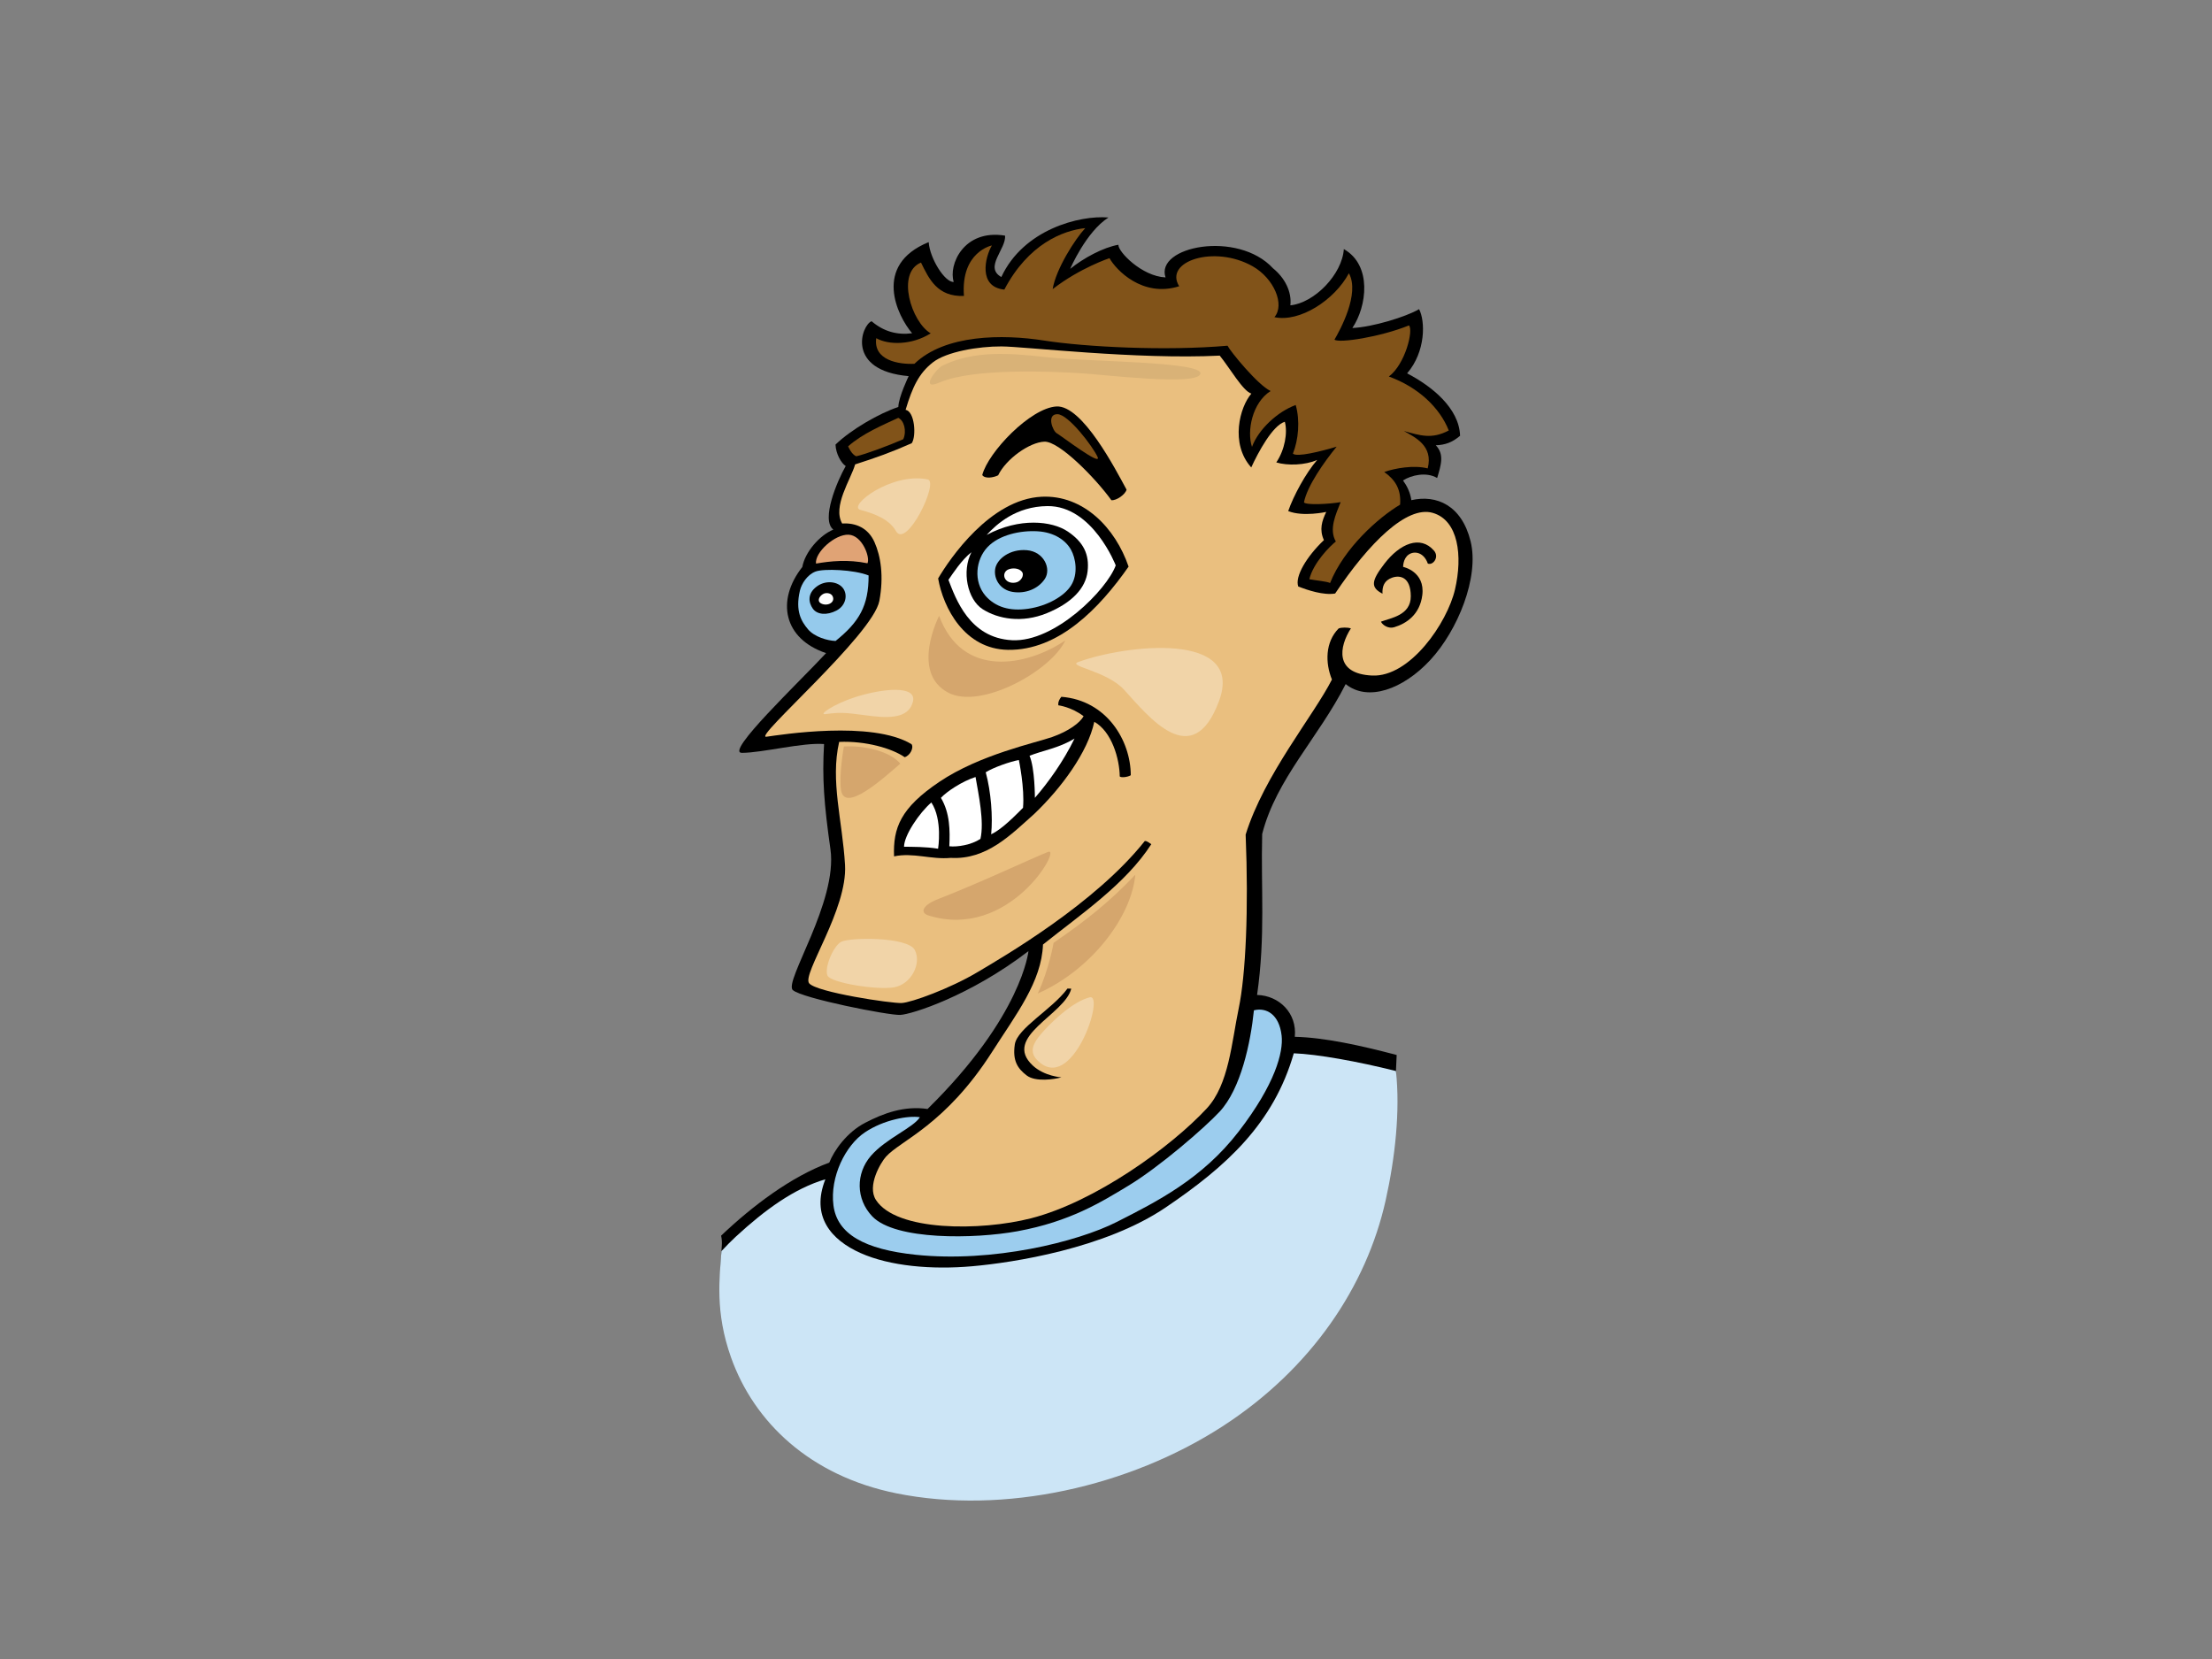<?xml version="1.0" encoding="utf-8"?>
<!-- Generator: Adobe Illustrator 17.0.0, SVG Export Plug-In . SVG Version: 6.00 Build 0)  -->
<!DOCTYPE svg PUBLIC "-//W3C//DTD SVG 1.1//EN" "http://www.w3.org/Graphics/SVG/1.1/DTD/svg11.dtd">
<svg version="1.1" id="Layer_1" xmlns="http://www.w3.org/2000/svg" xmlns:xlink="http://www.w3.org/1999/xlink" x="0px" y="0px"
	 width="800px" height="600px" viewBox="0 0 800 600" enable-background="new 0 0 800 600" xml:space="preserve">
<rect x="0" y="0" width="800" height="600" fill="#808080" stroke="none"/>
<g>
	<path d="M528.055,157.606c-0.316-10.046-10.316-17.985-19.15-22.578c6.821-7.926,6.56-19.014,4.322-23.218
		c-4.677,2.776-16.997,6.526-24.13,6.813c5.256-7.745,7.246-22.682-3.08-28.538c-0.603,9.161-10.684,19.492-19.337,20.339
		c0.561-5.009-2.098-10.007-6.262-13.378c-12.793-13.884-42.712-7.965-38.883,3.285c-8.658-0.407-17.257-9.393-17.049-11.813
		c-5.463,0.948-12.607,4.811-17.432,8.71c0,0,5.686-13.341,13.839-18.568c-10.536-0.902-30.803,4.393-38.745,21.527
		c-6.34-3.541,1.823-10.143,1.337-14.971c-15.008-2.459-20.545,10.653-18.551,16.739c-3.178,0.284-8.666-8.501-9.062-14.391
		c-20.432,8.316-11.295,26.746-5.994,32.965c-5.349,0.697-10.261-0.595-14.663-4.359c-3.691,1.461-9.41,17.837,13.416,19.863
		c0,0-3.656,7.567-3.736,11.156c-6.873,2.263-17.102,8.151-22.72,13.597c0.118,3.374,2.113,6.779,3.691,7.756
		c-3.055,5.355-9.047,19.442-4.479,22.995c-5,2.062-10.269,8.158-11.215,13.505c-9.6,12.21-6.733,26.012,8.593,31.165
		c-9.65,10.411-36.762,36.092-30.44,36.069c7.549-0.033,21.847-3.795,29.709-3.185c-0.721,12.404-0.023,21.619,2.313,38.084
		c2.687,18.943-16.944,47.904-13.611,50.897c3.335,2.995,34.647,9.172,38.833,8.983c4.187-0.19,25.29-6.895,46.39-23.069
		c0,0-2.259,23.446-36.497,57.09c-8.353-1.232-15.912,1.513-22.573,4.994c-6.663,3.48-11.228,10.006-12.973,14.401
		c-13.806,5.074-27.823,15.695-39.116,26.42c0.258,1.174,0.361,2.426,0.24,3.785c-3.072,35.022,13.055,76.538,60.277,86.102
		c39.031,7.907,85.386,0.535,118.928-21.167c32.27-20.881,51.476-50.345,58.361-81.199c3.881-17.395,5.904-35.136,6.52-52.863
		c-13.068-3.454-26.266-6.352-36.84-6.574c0.859-8.546-5.641-14.926-13.644-15.141c3.075-21.446,1.335-38.481,1.843-58.222
		c5.125-19.998,20.332-34.751,30.202-54.21c7.977,6.464,20.73,1.942,30.6-8.707c9.873-10.652,17.78-29.892,14.58-42.918
		c-3.198-13.027-12.324-16.98-21.438-14.885c-0.378-2.772-1.595-5.199-3.012-7.138c2.902-1.867,8.381-3.216,12.352-0.889
		c1.49-4.908,2.587-8.614-0.498-11.83C522.687,160.917,525.245,160.003,528.055,157.606z"/>
	<path fill="#815319" d="M358.725,88.77c-2.479,4.254-5.038,15.002,4.505,15.967c8.691-16.521,21.186-21.38,29.266-22.236
		c-3.683,3.974-10.569,14.7-11.791,22.062c9.916-7.681,20.557-11.196,20.557-11.196c2.276,4.133,11.871,14.381,25.204,10.157
		c-5.634-9.028,12.697-15.067,26.559-7.233c7.739,4.382,11.756,13.916,7.882,18.411c9.102,1.992,21.746-6.16,26.939-15.877
		c4.091,7.39-3.28,20.677-5.213,24.015c1.668,1.347,16.706-0.993,26.927-5.151c1.71,1.613-1.312,14.046-7.262,18.485
		c10.697,3.875,18.454,11.342,21.669,19.517c-6.245,3.271-10.311,1.793-16.215,0.198c3.818,2.196,10.737,5.229,8.593,13.518
		c-4.913-1.292-11.886-0.08-15.715,1.297c3.939,2.781,6.195,6.268,5.726,11.811c-7.789,4.627-20.249,15.668-25.317,28.342
		c-1.177-0.611-5.078-0.905-7.504-1.376c1.465-5.989,7.519-12.027,9.587-13.641c-2.574-4.464,0.005-9.847,1.743-14.24
		c-4.094,0.71-12.412,1.158-13.268,0.105c1.124-5.929,7.384-14.753,11.821-20.163c-5.644,1.696-14.5,3.913-15.82,2.508
		c2.003-4.985,2.627-11.891,1.017-17.57c-6.475,2.317-13.481,8.775-15.817,15.135c-1.911-5.624,0.043-15.97,6.733-20.197
		c-4.677-2.193-14.615-14.41-15.584-16.387c-22.217,1.946-51.34,0.481-66.349-1.872c-15.019-2.349-35.846-2.238-46.876,8.412
		c-5.609,0.271-14.926-1.209-13.822-9.261c4.51,2.554,12.938,2.519,19.698-1.755c-6.951-4.036-12.552-21.88-3.505-25.599
		c2.902,5.932,5.924,12.443,15.534,12.078C347.415,91.043,358.725,88.77,358.725,88.77z"/>
	<path fill="#EABF7F" d="M441.139,128.618c3.571,4.385,8.438,12.894,11.44,13.738c-4.169,4.776-7.805,18.033-0.053,26.697
		c2.499-5.439,7.73-15.204,12.154-16.52c1.042,3.911,0.04,10.069-3.09,14.706c3.964,1.219,10.496,1.039,14.798-0.907
		c-4.177,4.821-8.584,12.989-10.487,18.508c5.371,2.164,13.752,0.304,13.752,0.304c-1.577,3.279-2.569,6.401-0.841,10.196
		c-6.225,5.912-10.607,13.21-9.27,16.801c3.45,1.308,9.157,3.231,13.331,2.51c12.259-18.305,25.878-31.837,35.25-29.177
		c9.37,2.664,10.917,15.618,8.095,27.726c-2.819,12.104-16.283,31.773-29.994,31.12c-13.706-0.658-11.889-10.449-7.649-17.079
		c-1.134-0.347-3.448-0.389-4.444,0.058c-4.875,4.939-4.868,12.463-2.419,18.468c-6.7,13.159-24.488,34.453-31.206,56.083
		c1.109,27.058,0.043,50.655-2.516,62.891c-2.561,12.242-3.513,27.479-11.541,36.136c-13.03,14.058-40.536,33.843-63.529,39.73
		c-18.241,4.67-48.759,4.786-56.125-6.624c-3.315-5.123,1.758-13.567,3.613-15.634c5.301-5.925,21.456-11.41,38.412-37.945
		c8.751-13.686,17.871-25.341,18.391-38.803c13.516-10.811,29.867-21.839,39.169-36.283c-0.578-0.391-1.67-1.272-2.349-1.157
		c-17.883,22.587-50.889,41.72-60.665,47.529c-9.775,5.805-23.662,10.876-27.263,11.066c-3.601,0.186-30.788-3.851-33.467-7.137
		c-2.679-3.287,13.922-26.698,12.98-42.805c-0.941-16.112-5.383-30.286-2.121-44.498c9.54-0.408,19.087,2.32,23.697,5.535
		c2.038-0.63,3.385-3.51,2.461-4.717c-14.397-8.689-47.464-3.374-52.497-2.679c-5.035,0.696,38.595-36.903,40.879-49.147
		c1.645-8.838,0.526-16.12-1.773-21.262c-2.296-5.139-6.846-7.032-11.678-6.704c-3.581-6.201,3.135-15.935,4.69-21.387
		c7.329-2.345,13.293-4.452,20.469-7.666c1.718-2.482,1.092-11.537-2.221-12.054c2.489-8.346,4.86-13.245,9.81-17.141
		c4.945-3.897,16.528-5.842,24.876-5.803C370.554,125.321,410.922,130.11,441.139,128.618z"/>
	<path fill="#815319" d="M324.872,151.124c2.033,0.899,3.148,4.636,1.813,7.727c-5.453,2.376-13.596,5.401-16.981,6.162
		c-1.743-0.59-2.97-3.592-2.97-3.592C312.017,156.752,319.234,153.743,324.872,151.124z"/>
	<path d="M407.437,177.085c-0.416,1.71-3.671,4.04-5.496,3.813c-5.782-8.018-18.882-21.378-24.235-21.163
		c-5.359,0.212-13.812,6.202-16.711,12.164c-1.648,0.834-4.772,1.377-5.749-0.091c2.143-8.289,17.415-24.247,26.812-24.803
		C391.447,146.445,403.478,169.821,407.437,177.085z"/>
	<path fill="#815319" d="M382.422,149.797c3.986,0.021,12.82,11.717,14.523,15.439c1.698,3.726-13.166-7.632-14.728-8.521
		C380.655,155.825,378.434,149.776,382.422,149.797z"/>
	<path d="M408.168,204.926c-10.516,15.052-25.31,30.398-43.643,30.095c-15.73-0.257-23.389-15.221-25.234-25.822
		c4.151-7.071,18.822-28.642,37.413-29.547C391.81,178.919,403.395,190.923,408.168,204.926z"/>
	<path fill="#E0A375" d="M313.73,203.72c-7.051-1.455-13.401-0.8-18.614,0.108c-0.471-4.033,6.821-10.657,11.779-10.448
		C311.855,193.592,314.799,201.622,313.73,203.72z"/>
	<path fill="#FFFFFF" d="M403.52,204.483c-3.14,8.732-21.999,27.855-37.493,27.059c-15.494-0.793-20.422-15.179-23.011-21.826
		c1.698-2.455,4.732-7.167,8.338-10.026c-3.608,6.879-1.475,17.143,4.057,20.648c5.534,3.511,14.137,5.142,23.216,1.421
		c9.079-3.721,14.017-9.044,14.718-15.151c0.696-6.111-1.482-10.555-7.191-14.392c-5.704-3.83-17.412-5.104-29.316,1.248
		c3.616-3.9,10.577-10.312,21.979-10.428C395.197,182.877,403.52,204.483,403.52,204.483z"/>
	<path fill="#95CAEC" d="M387.285,198.723c1.853,3.252,2.644,8.884,0.133,12.934c-2.507,4.049-8.774,7.508-15.512,8.499
		c-6.746,0.992-11.894-0.62-15.459-4.641c-4.487-5.224-3.551-13.154,0.691-17.633c4.239-4.477,11.944-6.097,18.108-5.735
		C381.401,192.509,385.43,195.47,387.285,198.723z"/>
	<path fill="#95CAEC" d="M294.916,206.721c2.96-1.142,13.937-0.721,19.225,1.398c0.033,10.983-3.396,16.802-11.944,23.695
		c-2.947-0.11-7.635-1.444-9.996-4.25c-2.359-2.807-4.647-6.52-2.895-13.971C289.888,211.124,291.943,207.863,294.916,206.721z"/>
	<path d="M304.851,212.678c1.82,2.365,1.132,6.332-2.321,8.135c-3.453,1.804-7.013,1.53-8.573-0.701
		c-1.56-2.234-1.991-5.376,1.325-7.914C298.587,209.656,303.038,210.312,304.851,212.678z"/>
	<path d="M377.88,209.369c-2.414,3.644-7.026,5.432-11.605,4.71c-4.58-0.722-6.911-4.7-6.36-8.279
		c0.553-3.583,5.291-7.352,11.475-6.817C377.577,199.515,380.294,205.72,377.88,209.369z"/>
	<path fill="#FFFFFF" d="M300.99,215.404c0.636,0.963,0.506,2.235-0.897,2.93c-1.407,0.687-3.423,0.17-3.856-0.795
		c-0.436-0.966,0.466-2.171,1.487-2.729C298.747,214.256,300.354,214.445,300.99,215.404z"/>
	<path fill="#FFFFFF" d="M369.547,206.721c1.057,1.242-0.23,3.384-1.835,3.863c-1.605,0.485-3.373,0.053-4.149-1.186
		c-0.774-1.238-0.346-2.888,1.187-3.482C366.277,205.318,368.491,205.479,369.547,206.721z"/>
	<path d="M518.625,199.153c1.988,2.295-0.31,5.431-2.236,4.672c-1.407-4.045-4.8-4.706-6.898-3.269
		c-2.093,1.437-2.033,4.464-2.033,4.464s8.015,1.644,6.934,10.23c-0.894,7.042-5.757,10.286-10.179,11.598
		c-2.038,0.627-4.194-0.747-4.775-2.013c3.486-1.337,10.83-2.252,10.792-9.216c-0.037-6.963-3.919-7.722-6.783-6.685
		c-2.872,1.034-3.586,3.195-3.453,5.78c-4.329-2.247-4.141-4.54,0.699-10.843C506.241,196.653,513.637,193.403,518.625,199.153z"/>
	<path d="M408.961,280.38c-1.254,0.751-3.553,0.909-3.989,0.438c-0.077-6.346-2.867-16.233-9.209-19.77
		c-2.321,10.946-11.909,23.984-21.734,33.333c-8.381,7.458-17.167,16.626-30.187,15.884c-7.041,0.68-13.591-2.017-20.497-0.546
		c-0.383-10.237,2.296-17.482,16.411-26.975c14.693-9.878,34.824-14.087,40.789-16.195c5.962-2.108,9.986-5.092,11.353-7.51
		c-4.334-3.358-9.124-3.958-9.124-3.958s-0.39-1.257,1.077-3.077C400.275,253.294,408.929,267.828,408.961,280.38z"/>
	<path fill="#FFFFFF" d="M388.612,267.116c-3.971,8.195-9.55,15.959-14.327,21.428c0,0,0.01-10.723-1.938-15.21
		C376.944,271.465,382.888,270.61,388.612,267.116z"/>
	<path fill="#FFFFFF" d="M369.988,292.151c-2.201,2.167-7.529,7.786-11.518,9.574c0.611-6.254-0.015-15.256-1.968-22.421
		c2.752-1.729,8.711-3.835,11.984-4.434C368.486,274.869,370.634,285.069,369.988,292.151z"/>
	<path fill="#FFFFFF" d="M352.816,281.015c1.082,6.245,3.205,16.131,1.778,22.385c-3.368,2.193-8.338,2.983-11.258,2.67
		c0.26-5.597,0.26-12.017-3.042-17.519C342.405,286.272,347.929,282.577,352.816,281.015z"/>
	<path fill="#FFFFFF" d="M339.272,306.953c-4.404-0.741-9.442-0.671-12.314-0.723c0.007-4.091,5.519-12.25,9.878-16.009
		C340.968,296.476,339.272,306.953,339.272,306.953z"/>
	<path d="M387.435,357.564c-2.306,9.406-25.102,17.4-13.922,27.792c4.197,3.904,10.351,4.278,10.351,4.278
		c-2.384,0.689-9.297,1.792-12.545-0.681c-3.24-2.474-5.171-5.293-4.302-11.196c0.869-5.9,13.541-12.724,19.05-20.229
		L387.435,357.564z"/>
	<path fill="#9CCDEE" d="M463.519,374.552c0.679,5.964-2.336,17.565-15.539,34.687c-13.201,17.124-29.591,25.332-44.021,32.664
		c-14.43,7.33-45.018,14.787-72.703,11.909c-18.727-1.944-28.507-7.56-29.829-17.874c-1.322-10.312,4.367-21.694,11.323-26.372
		c6.961-4.679,15.89-6.167,19.946-5.506c-2.389,3.812-12.264,7.672-17.733,13.981c-5.466,6.312-5.494,15.607,0.521,21.892
		c8.31,8.685,37.033,8.189,52.497,5.357c19.085-3.49,30.402-10.612,40.043-16.422c11.25-6.778,27.716-21.044,33.084-26.832
		c7.699-8.303,11.19-24.967,12.387-36.64C457.985,364.255,462.653,366.843,463.519,374.552z"/>
	<path fill="#CCE5F6" d="M264.378,490.903c8.32,23.448,28.6,42.856,59.756,49.166c39.031,7.907,84.455-2.504,117.997-24.205
		c32.271-20.881,52.112-50.835,58.997-81.689c3.46-15.494,5.296-32.524,3.731-46.822c-13.867-3.486-28.49-6.103-36.943-6.414
		c-7.316,25.394-24.321,40.858-46.345,55.761c-22.022,14.902-55.269,19.956-69.912,21.251c-14.638,1.297-29.772-0.01-40.438-4.772
		c-10.674-4.756-18.018-13.313-12.717-26.674c-11.265,3.318-21.877,11.061-32.383,20.744c-1.673,1.545-3.425,3.334-5.205,5.237
		C260.246,462.15,258.539,474.445,264.378,490.903z"/>
	<path fill="#D9B277" d="M339.768,138.354c12.424-5.377,41.272-3.954,50.506-3.413c9.237,0.543,42.777,4.726,43.876,0.248
		c1.099-4.483-40.839-4.347-55.184-5.967c-14.345-1.616-26.917-2.474-38.145,3.037C338.559,133.37,332.454,141.513,339.768,138.354z
		"/>
	<path fill="#D5A66D" d="M339.651,222.721c8.418,22.841,31.765,18.249,45.641,8.884c-5.146,11.07-30.653,25.152-42.406,18.878
		C329.129,243.133,339.651,222.721,339.651,222.721z"/>
	<path fill="#D5A66D" d="M304.203,285.882c1.405,8.066,14.923-4.079,21.401-9.703c-3.751-4.544-13.333-6.683-20.407-6.199
		C305.197,269.98,303.299,280.674,304.203,285.882z"/>
	<path fill="#D5A66D" d="M339.232,325.182c15.417-5.988,34.797-15.147,39.85-17.098c5.053-1.948-13.887,32.075-43.21,23.032
		C332.567,330.098,333.604,327.371,339.232,325.182z"/>
	<path fill="#D5A66D" d="M381.045,340.982c12.144-8.364,20.262-14.864,29.556-24.622c-1.372,15.216-15.902,34.401-35.285,42.952
		C379.428,350.557,381.045,340.982,381.045,340.982z"/>
	<path fill="#F1D4A8" d="M298.587,258.264c-2.857,0.416,2.904-3.647,10.772-6.158c9.735-3.114,22.285-4.401,20.823,1.621
		c-1.257,5.138-6.45,6.247-14.708,5.267C307.22,258.014,304.987,257.331,298.587,258.264z"/>
	<path fill="#F1D4A8" d="M406.52,249.438c8.969,9.793,24.739,29.965,34.344,4.144c9.525-25.616-34.224-20.335-50.96-14.122
		C385.948,240.926,400.27,242.617,406.52,249.438z"/>
	<path fill="#F1D4A8" d="M311.196,184.414c-4.913-1.289,11.213-13.739,24.341-11.017c4.154,0.86-7.75,25.413-11.533,18.639
		C321.627,187.787,316.114,185.705,311.196,184.414z"/>
	<path fill="#F1D4A8" d="M304.18,340.635c2.914-1.646,24.193-1.944,26.689,2.982c2.496,4.929-1.365,12.387-7.509,13.456
		c-6.14,1.069-22.818-1.579-24.075-4.219C298.031,350.215,301.266,342.279,304.18,340.635z"/>
	<path fill="#F1D4A8" d="M377.835,372.454c3.751-4.047,10.416-10.207,16.245-11.755c5.824-1.549-6.445,35.786-19.047,22.609
		C371.806,379.932,374.087,376.502,377.835,372.454z"/>
</g>
</svg>
